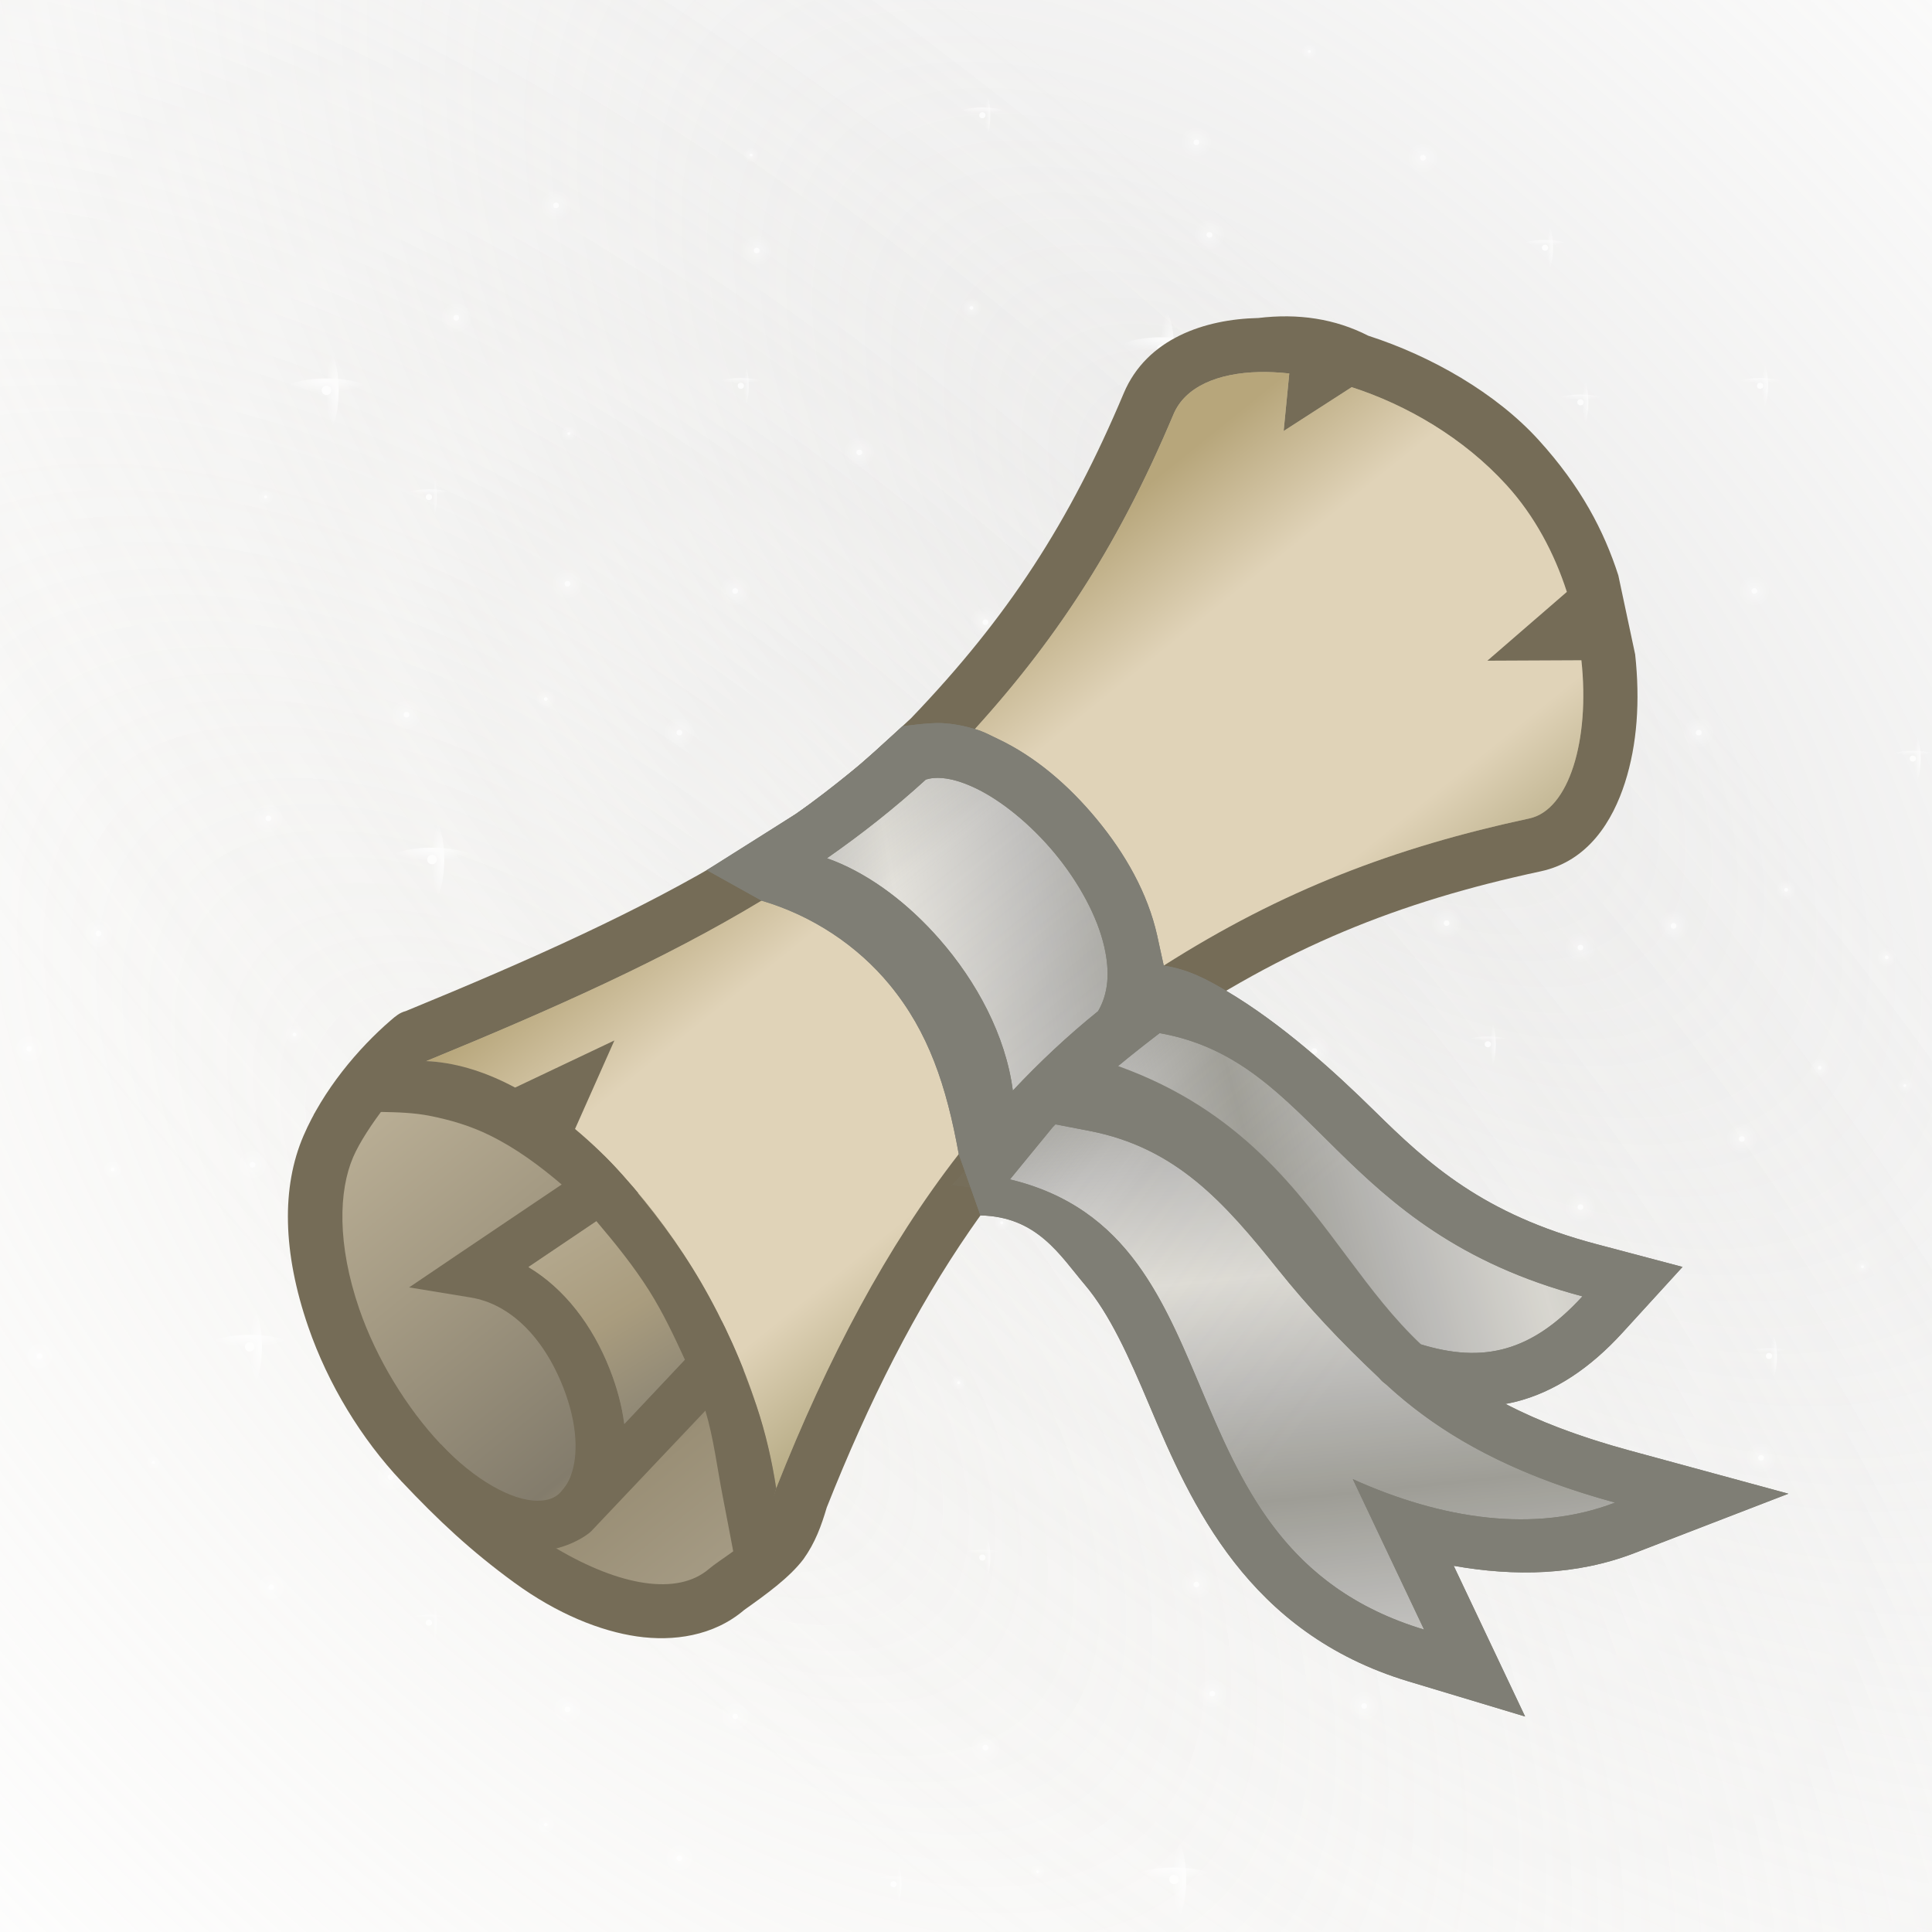 <svg height="500" viewBox="0 0 132.292 132.292" width="500" xmlns="http://www.w3.org/2000/svg" xmlns:xlink="http://www.w3.org/1999/xlink"><linearGradient id="a"><stop offset=".2" stop-color="#7f7e75"/><stop offset=".789" stop-color="#7f7e75" stop-opacity=".3"/><stop offset=".844" stop-color="#e3e1db" stop-opacity="0"/><stop offset=".899" stop-color="#7f7e75" stop-opacity=".15"/><stop offset="1" stop-color="#7f7e75"/></linearGradient><linearGradient id="b" gradientUnits="userSpaceOnUse" x1="24.89" x2="47.916" y1="63.626" y2="94.256"><stop offset="0" stop-color="#b7a67b"/><stop offset=".25" stop-color="#e0d3b8"/><stop offset=".5" stop-color="#e0d3b8"/><stop offset=".75" stop-color="#e0d3b8"/><stop offset="1" stop-color="#b2a780"/></linearGradient><linearGradient id="c" gradientUnits="userSpaceOnUse" x1="21.193" x2="44.479" y1="67.184" y2="97.86"><stop offset="0" stop-color="#b8ad94"/><stop offset=".286" stop-color="#a49a83"/><stop offset=".708" stop-color="#837c6c"/><stop offset=".79" stop-color="#9a8f76"/><stop offset="1" stop-color="#a49a83"/></linearGradient><linearGradient id="d" gradientUnits="userSpaceOnUse" x1="29.48" x2="45.497" y1="74.917" y2="103.648"><stop offset="0" stop-color="#b8ad94"/><stop offset=".286" stop-color="#a99c7e"/><stop offset=".5" stop-color="#8e8775"/><stop offset=".79" stop-color="#a99c7e"/><stop offset="1" stop-color="#c1b18b"/></linearGradient><radialGradient id="e" cx="4601.122" cy="4277.677" gradientTransform="matrix(0 1 -1 0 5224.576 -3824.576)" gradientUnits="userSpaceOnUse" r="11.251" xlink:href="#f"/><linearGradient id="f"><stop offset="0" stop-color="#fff"/><stop offset=".138" stop-color="#fff" stop-opacity=".863"/><stop offset="1" stop-color="#fff" stop-opacity="0"/></linearGradient><radialGradient id="g" cx="4694.348" cy="4395.814" gradientTransform="matrix(0 1 -1 0 5224.576 -3824.576)" gradientUnits="userSpaceOnUse" r="11.251" xlink:href="#f"/><radialGradient id="h" cx="4845.757" cy="4885.488" gradientTransform="matrix(0 1 -1 0 5224.576 -3824.576)" gradientUnits="userSpaceOnUse" r="11.251" xlink:href="#f"/><radialGradient id="i" cx="4996.82" cy="4201.078" gradientTransform="matrix(0 1 -1 0 5224.576 -3824.576)" gradientUnits="userSpaceOnUse" r="11.251" xlink:href="#f"/><radialGradient id="j" cx="4264.267" cy="4804.985" gradientTransform="matrix(0 1 -1 0 5224.576 -3824.576)" gradientUnits="userSpaceOnUse" r="11.251" xlink:href="#f"/><radialGradient id="k" cx="4253.016" cy="4349.753" gradientTransform="matrix(0 1 -1 0 5224.576 -3824.576)" gradientUnits="userSpaceOnUse" r="11.251" xlink:href="#f"/><radialGradient id="l" cx="4291.935" cy="4509.851" gradientTransform="matrix(0 1 -1 0 5224.576 -3824.576)" gradientUnits="userSpaceOnUse" r="11.251" xlink:href="#f"/><radialGradient id="m" cx="4178.792" cy="4193.676" gradientTransform="matrix(0 1 -1 0 5224.576 -3824.576)" gradientUnits="userSpaceOnUse" r="11.251" xlink:href="#f"/><radialGradient id="n" cx="4508.913" cy="4184.423" gradientTransform="matrix(0 1 -1 0 5224.576 -3824.576)" gradientUnits="userSpaceOnUse" r="11.251" xlink:href="#f"/><radialGradient id="o" cx="4169.539" cy="4599.017" gradientTransform="matrix(0 1 -1 0 5224.576 -3824.576)" gradientUnits="userSpaceOnUse" r="11.251" xlink:href="#f"/><radialGradient id="p" cx="4024.055" cy="4671.334" gradientTransform="matrix(0 1 -1 0 5224.576 -3824.576)" gradientUnits="userSpaceOnUse" r="11.251" xlink:href="#f"/><radialGradient id="q" cx="4381.278" cy="4473.039" gradientTransform="matrix(0 1 -1 0 5224.576 -3824.576)" gradientUnits="userSpaceOnUse" r="5.623" xlink:href="#f"/><radialGradient id="r" cx="4207.345" cy="4447.175" gradientTransform="matrix(0 1 -1 0 5224.576 -3824.576)" gradientUnits="userSpaceOnUse" r="5.623" xlink:href="#f"/><radialGradient id="s" cx="4156.027" cy="4803.986" gradientTransform="matrix(0 1 -1 0 5224.576 -3824.576)" gradientUnits="userSpaceOnUse" r="5.623" xlink:href="#f"/><radialGradient id="t" cx="4201.722" cy="5018.051" gradientTransform="matrix(0 1 -1 0 5224.576 -3824.576)" gradientUnits="userSpaceOnUse" r="5.623" xlink:href="#f"/><radialGradient id="u" cx="4756.598" cy="4610.267" gradientTransform="matrix(0 1 -1 0 5224.576 -3824.576)" gradientUnits="userSpaceOnUse" r="5.623" xlink:href="#f"/><radialGradient id="v" cx="4724.841" cy="4498.36" gradientTransform="matrix(0 1 -1 0 5224.576 -3824.576)" gradientUnits="userSpaceOnUse" r="5.623" xlink:href="#f"/><radialGradient id="w" cx="4755.599" cy="4916.609" gradientTransform="matrix(0 1 -1 0 5224.576 -3824.576)" gradientUnits="userSpaceOnUse" r="5.623" xlink:href="#f"/><radialGradient id="x" cx="4815.322" cy="4406.499" gradientTransform="matrix(0 1 -1 0 5224.576 -3824.576)" gradientUnits="userSpaceOnUse" r="5.623" xlink:href="#f"/><radialGradient id="y" cx="4840.134" cy="4528.795" gradientTransform="matrix(0 1 -1 0 5224.576 -3824.576)" gradientUnits="userSpaceOnUse" r="5.623" xlink:href="#f"/><radialGradient id="z" cx="4994.823" cy="4675.311" gradientTransform="matrix(0 1 -1 0 5224.576 -3824.576)" gradientUnits="userSpaceOnUse" r="5.623" xlink:href="#f"/><radialGradient id="A" cx="4625.987" cy="4580.401" gradientTransform="matrix(0 1 -1 0 5224.576 -3824.576)" gradientUnits="userSpaceOnUse" r="5.623" xlink:href="#f"/><radialGradient id="B" cx="4832.085" cy="4231.342" gradientTransform="matrix(0 1 -1 0 5224.576 -3824.576)" gradientUnits="userSpaceOnUse" r="5.623" xlink:href="#f"/><radialGradient id="C" cx="4920.223" cy="4281.308" gradientTransform="matrix(0 1 -1 0 5224.576 -3824.576)" gradientUnits="userSpaceOnUse" r="5.623" xlink:href="#f"/><radialGradient id="D" cx="4483.835" cy="4313.198" gradientTransform="matrix(0 1 -1 0 5224.576 -3824.576)" gradientUnits="userSpaceOnUse" r="5.623" xlink:href="#f"/><radialGradient id="E" cx="4664.439" cy="4695.527" gradientTransform="matrix(0 1 -1 0 5224.576 -3824.576)" gradientUnits="userSpaceOnUse" r="11.251" xlink:href="#f"/><radialGradient id="F" cx="4894.265" cy="4681.855" gradientTransform="matrix(0 1 -1 0 5224.576 -3824.576)" gradientUnits="userSpaceOnUse" r="11.251" xlink:href="#f"/><radialGradient id="G" cx="4985.57" cy="4361.004" gradientTransform="matrix(0 1 -1 0 5224.576 -3824.576)" gradientUnits="userSpaceOnUse" r="11.251" xlink:href="#f"/><radialGradient id="H" cx="4713.59" cy="4089.869" gradientTransform="matrix(0 1 -1 0 5224.576 -3824.576)" gradientUnits="userSpaceOnUse" r="11.251" xlink:href="#f"/><radialGradient id="I" cx="4757.596" cy="4804.985" gradientTransform="matrix(0 1 -1 0 5224.576 -3824.576)" gradientUnits="userSpaceOnUse" r="11.251" xlink:href="#f"/><radialGradient id="J" cx="4433.335" cy="5016.053" gradientTransform="matrix(0 1 -1 0 5224.576 -3824.576)" gradientUnits="userSpaceOnUse" r="11.251" xlink:href="#f"/><radialGradient id="K" cx="4371.572" cy="4725.934" gradientTransform="matrix(0 1 -1 0 5224.576 -3824.576)" gradientUnits="userSpaceOnUse" r="11.251" xlink:href="#f"/><radialGradient id="L" cx="4510.911" cy="4743.723" gradientTransform="matrix(0 1 -1 0 5224.576 -3824.576)" gradientUnits="userSpaceOnUse" r="11.251" xlink:href="#f"/><radialGradient id="M" cx="4269.433" cy="4686.561" gradientTransform="matrix(0 1 -1 0 5224.576 -3824.576)" gradientUnits="userSpaceOnUse" r="11.251" xlink:href="#f"/><radialGradient id="N" cx="4072.584" cy="4883.49" gradientTransform="matrix(0 1 -1 0 5224.576 -3824.576)" gradientUnits="userSpaceOnUse" r="11.251" xlink:href="#f"/><radialGradient id="O" cx="4484.833" cy="4664.189" gradientTransform="matrix(0 1 -1 0 5224.576 -3824.576)" gradientUnits="userSpaceOnUse" r="7.146" xlink:href="#f"/><radialGradient id="P" cx="4613.218" cy="4640.497" gradientTransform="matrix(0 1 -1 0 5224.576 -3824.576)" gradientUnits="userSpaceOnUse" r="7.146" xlink:href="#f"/><radialGradient id="Q" cx="4091.8" cy="4252.587" gradientTransform="matrix(0 1 -1 0 5224.576 -3824.576)" gradientUnits="userSpaceOnUse" r="7.146" xlink:href="#f"/><radialGradient id="R" cx="4666.436" cy="4863.952" gradientTransform="matrix(0 1 -1 0 5224.576 -3824.576)" gradientUnits="userSpaceOnUse" r="7.146" xlink:href="#f"/><radialGradient id="S" cx="4894.265" cy="4840.102" gradientTransform="matrix(0 1 -1 0 5224.576 -3824.576)" gradientUnits="userSpaceOnUse" r="7.146" xlink:href="#f"/><radialGradient id="T" cx="4974.319" cy="4809.609" gradientTransform="matrix(0 1 -1 0 5224.576 -3824.576)" gradientUnits="userSpaceOnUse" r="7.146" xlink:href="#f"/><radialGradient id="U" cx="4589.158" cy="4997.657" gradientTransform="matrix(0 1 -1 0 5224.576 -3824.576)" gradientUnits="userSpaceOnUse" r="7.146" xlink:href="#f"/><radialGradient id="V" cx="4065.439" cy="4519.784" gradientTransform="matrix(0 1 -1 0 5224.576 -3824.576)" gradientUnits="userSpaceOnUse" r="7.146" xlink:href="#f"/><radialGradient id="W" cx="4347.426" cy="4820.244" gradientTransform="matrix(0 1 -1 0 5224.576 -3824.576)" gradientUnits="userSpaceOnUse" r="7.146" xlink:href="#f"/><radialGradient id="X" cx="4533.578" cy="4593.169" gradientTransform="matrix(0 1 -1 0 5224.576 -3824.576)" gradientUnits="userSpaceOnUse" r="7.146" xlink:href="#f"/><radialGradient id="Y" cx="4448.222" cy="4220.091" gradientTransform="matrix(0 1 -1 0 5224.576 -3824.576)" gradientUnits="userSpaceOnUse" r="11.251" xlink:href="#f"/><radialGradient id="Z" cx="4908.245" cy="4929.858" gradientTransform="matrix(0 1 -1 0 5224.576 -3824.576)" gradientUnits="userSpaceOnUse" r="11.251" xlink:href="#f"/><radialGradient id="aa" cx="4987.567" cy="5014.055" gradientTransform="matrix(0 1 -1 0 5224.576 -3824.576)" gradientUnits="userSpaceOnUse" r="11.251" xlink:href="#f"/><radialGradient id="ab" cx="3991.565" cy="4813.099" gradientTransform="matrix(0 1 -1 0 5224.576 -3824.576)" gradientUnits="userSpaceOnUse" r="11.251" xlink:href="#f"/><radialGradient id="ac" cx="4012.805" cy="4351.751" gradientTransform="matrix(0 1 -1 0 5224.576 -3824.576)" gradientUnits="userSpaceOnUse" r="11.251" xlink:href="#f"/><radialGradient id="ad" cx="4683.097" cy="5027.304" gradientTransform="matrix(0 1 -1 0 5224.576 -3824.576)" gradientUnits="userSpaceOnUse" r="11.251" xlink:href="#f"/><radialGradient id="ae" cx="4367.481" cy="4195.673" gradientTransform="matrix(0 1 -1 0 5224.576 -3824.576)" gradientUnits="userSpaceOnUse" r="11.251" xlink:href="#f"/><radialGradient id="af" cx="4526.433" cy="4089.869" gradientTransform="matrix(0 1 -1 0 5224.576 -3824.576)" gradientUnits="userSpaceOnUse" r="11.251" xlink:href="#f"/><radialGradient id="ag" cx="4261.903" cy="4242.593" gradientTransform="matrix(0 1 -1 0 5224.576 -3824.576)" gradientUnits="userSpaceOnUse" r="11.251" xlink:href="#f"/><radialGradient id="ah" cx="16633.223" cy="4517.602" gradientTransform="matrix(0 .289 -1 0 5224.576 -4086.637)" gradientUnits="userSpaceOnUse" r="19.242" xlink:href="#f"/><radialGradient id="ai" cx="-15595.086" cy="5031.646" gradientTransform="matrix(.289 0 0 1 5221.342 -4303.403)" gradientUnits="userSpaceOnUse" r="19.242" xlink:href="#f"/><radialGradient id="aj" cx="16323.169" cy="4900.55" gradientTransform="matrix(0 .289 -1 0 5224.576 -4086.637)" gradientUnits="userSpaceOnUse" r="29.733" xlink:href="#f"/><radialGradient id="ak" cx="-16917.998" cy="4941.895" gradientTransform="matrix(.289 0 0 1 5221.342 -4303.403)" gradientUnits="userSpaceOnUse" r="29.733" xlink:href="#f"/><radialGradient id="al" cx="17536.6" cy="5029.302" gradientTransform="matrix(0 .289 -1 0 5224.576 -4086.637)" gradientUnits="userSpaceOnUse" r="29.733" xlink:href="#f"/><radialGradient id="am" cx="-17362.775" cy="5293.151" gradientTransform="matrix(.289 0 0 1 5221.342 -4303.403)" gradientUnits="userSpaceOnUse" r="29.733" xlink:href="#f"/><radialGradient id="an" cx="15154.966" cy="4975.07" gradientTransform="matrix(0 .289 -1 0 5224.576 -4086.637)" gradientUnits="userSpaceOnUse" r="29.733" xlink:href="#f"/><radialGradient id="ao" cx="-17175.43" cy="4603.73" gradientTransform="matrix(.289 0 0 1 5221.342 -4303.403)" gradientUnits="userSpaceOnUse" r="29.733" xlink:href="#f"/><radialGradient id="ap" cx="16788.486" cy="4380.138" gradientTransform="matrix(0 .289 -1 0 5224.576 -4086.637)" gradientUnits="userSpaceOnUse" r="29.733" xlink:href="#f"/><radialGradient id="aq" cx="-15120.208" cy="5076.591" gradientTransform="matrix(.289 0 0 1 5221.342 -4303.403)" gradientUnits="userSpaceOnUse" r="29.733" xlink:href="#f"/><radialGradient id="ar" cx="15052.254" cy="4385.373" gradientTransform="matrix(0 .289 -1 0 5224.576 -4086.637)" gradientUnits="userSpaceOnUse" r="29.733" xlink:href="#f"/><radialGradient id="as" cx="-15138.295" cy="4573.998" gradientTransform="matrix(.289 0 0 1 5221.342 -4303.403)" gradientUnits="userSpaceOnUse" r="29.733" xlink:href="#f"/><radialGradient id="at" cx="16060.047" cy="4376.767" gradientTransform="matrix(0 .289 -1 0 5224.576 -4086.637)" gradientUnits="userSpaceOnUse" r="29.733" xlink:href="#f"/><radialGradient id="au" cx="-15108.562" cy="4865.727" gradientTransform="matrix(.289 0 0 1 5221.342 -4303.403)" gradientUnits="userSpaceOnUse" r="29.733" xlink:href="#f"/><radialGradient id="av" cx="15866.068" cy="4081.262" gradientTransform="matrix(0 .289 -1 0 5224.576 -4086.637)" gradientUnits="userSpaceOnUse" r="29.733" xlink:href="#f"/><radialGradient id="aw" cx="-14087.729" cy="4809.576" gradientTransform="matrix(.289 0 0 1 5221.342 -4303.403)" gradientUnits="userSpaceOnUse" r="29.733" xlink:href="#f"/><radialGradient id="ax" cx="17890.787" cy="4106.278" gradientTransform="matrix(0 .289 -1 0 5224.576 -4086.637)" gradientUnits="userSpaceOnUse" r="29.733" xlink:href="#f"/><radialGradient id="ay" cx="-14174.147" cy="5395.679" gradientTransform="matrix(.289 0 0 1 5221.342 -4303.403)" gradientUnits="userSpaceOnUse" r="29.733" xlink:href="#f"/><radialGradient id="az" cx="15420.522" cy="4902.732" gradientTransform="matrix(0 .289 -1 0 5224.576 -4086.637)" gradientUnits="userSpaceOnUse" r="19.242" xlink:href="#f"/><radialGradient id="aA" cx="-16925.533" cy="4680.602" gradientTransform="matrix(.289 0 0 1 5221.342 -4303.403)" gradientUnits="userSpaceOnUse" r="19.242" xlink:href="#f"/><radialGradient id="aB" cx="17559.291" cy="4676.286" gradientTransform="matrix(0 .289 -1 0 5224.576 -4086.637)" gradientUnits="userSpaceOnUse" r="19.242" xlink:href="#f"/><radialGradient id="aC" cx="-16143.265" cy="5299.719" gradientTransform="matrix(.289 0 0 1 5221.342 -4303.403)" gradientUnits="userSpaceOnUse" r="19.242" xlink:href="#f"/><radialGradient id="aD" cx="16866.557" cy="4774.492" gradientTransform="matrix(0 .289 -1 0 5224.576 -4086.637)" gradientUnits="userSpaceOnUse" r="19.242" xlink:href="#f"/><radialGradient id="aE" cx="-16482.523" cy="5099.191" gradientTransform="matrix(.289 0 0 1 5221.342 -4303.403)" gradientUnits="userSpaceOnUse" r="19.242" xlink:href="#f"/><radialGradient id="aF" cx="16071.692" cy="4574.778" gradientTransform="matrix(0 .289 -1 0 5224.576 -4086.637)" gradientUnits="userSpaceOnUse" r="19.242" xlink:href="#f"/><radialGradient id="aG" cx="-15792.604" cy="4869.099" gradientTransform="matrix(.289 0 0 1 5221.342 -4303.403)" gradientUnits="userSpaceOnUse" r="19.242" xlink:href="#f"/><radialGradient id="aH" cx="16699.693" cy="4871.098" gradientTransform="matrix(0 .289 -1 0 5224.576 -4086.637)" gradientUnits="userSpaceOnUse" r="19.242" xlink:href="#f"/><radialGradient id="aI" cx="-16816.252" cy="5050.889" gradientTransform="matrix(.289 0 0 1 5221.342 -4303.403)" gradientUnits="userSpaceOnUse" r="19.242" xlink:href="#f"/><radialGradient id="aJ" cx="18061.07" cy="4512.032" gradientTransform="matrix(0 .289 -1 0 5224.576 -4086.637)" gradientUnits="userSpaceOnUse" r="19.242" xlink:href="#f"/><radialGradient id="aK" cx="-15575.844" cy="5444.972" gradientTransform="matrix(.289 0 0 1 5221.342 -4303.403)" gradientUnits="userSpaceOnUse" r="19.242" xlink:href="#f"/><radialGradient id="aL" cx="17188.609" cy="4244.961" gradientTransform="matrix(0 .289 -1 0 5224.576 -4086.637)" gradientUnits="userSpaceOnUse" r="19.242" xlink:href="#f"/><radialGradient id="aM" cx="-14653.234" cy="5192.417" gradientTransform="matrix(.289 0 0 1 5221.342 -4303.403)" gradientUnits="userSpaceOnUse" r="19.242" xlink:href="#f"/><radialGradient id="aN" cx="15143.32" cy="4682.585" gradientTransform="matrix(0 .289 -1 0 5224.576 -4086.637)" gradientUnits="userSpaceOnUse" r="19.242" xlink:href="#f"/><radialGradient id="aO" cx="-16165.027" cy="4600.359" gradientTransform="matrix(.289 0 0 1 5221.342 -4303.403)" gradientUnits="userSpaceOnUse" r="19.242" xlink:href="#f"/><radialGradient id="aP" cx="17652.088" cy="4368.16" gradientTransform="matrix(0 .289 -1 0 5224.576 -4086.637)" gradientUnits="userSpaceOnUse" r="19.242" xlink:href="#f"/><radialGradient id="aQ" cx="-15078.83" cy="5326.582" gradientTransform="matrix(.289 0 0 1 5221.342 -4303.403)" gradientUnits="userSpaceOnUse" r="19.242" xlink:href="#f"/><radialGradient id="aR" cx="3957.291" cy="4201.078" gradientTransform="matrix(0 1 -1 0 5224.576 -3824.576)" gradientUnits="userSpaceOnUse" r="11.251" xlink:href="#f"/><radialGradient id="aS" cx="3955.293" cy="4675.311" gradientTransform="matrix(0 1 -1 0 5224.576 -3824.576)" gradientUnits="userSpaceOnUse" r="5.623" xlink:href="#f"/><radialGradient id="aT" cx="3880.693" cy="4281.308" gradientTransform="matrix(0 1 -1 0 5224.576 -3824.576)" gradientUnits="userSpaceOnUse" r="5.623" xlink:href="#f"/><radialGradient id="aU" cx="3946.04" cy="4361.004" gradientTransform="matrix(0 1 -1 0 5224.576 -3824.576)" gradientUnits="userSpaceOnUse" r="11.251" xlink:href="#f"/><radialGradient id="aV" cx="14469.968" cy="4512.032" gradientTransform="matrix(0 .289 -1 0 5224.576 -4086.637)" gradientUnits="userSpaceOnUse" r="19.242" xlink:href="#f"/><radialGradient id="aW" cx="-15575.844" cy="4405.441" gradientTransform="matrix(.289 0 0 1 5221.342 -4303.403)" gradientUnits="userSpaceOnUse" r="19.242" xlink:href="#f"/><radialGradient id="aX" cx="16783.117" cy="4155.252" gradientTransform="matrix(0 .289 -1 0 5224.576 -4086.637)" gradientUnits="userSpaceOnUse" r="19.242" xlink:href="#f"/><radialGradient id="aY" cx="-14343.332" cy="5075.037" gradientTransform="matrix(.289 0 0 1 5221.342 -4303.403)" gradientUnits="userSpaceOnUse" r="19.242" xlink:href="#f"/><radialGradient id="aZ" cx="15184.698" cy="4089.869" gradientTransform="matrix(0 .289 -1 0 5224.576 -4086.637)" gradientUnits="userSpaceOnUse" r="19.242" xlink:href="#f"/><radialGradient id="a0" cx="-14117.461" cy="4612.337" gradientTransform="matrix(.289 0 0 1 5221.342 -4303.403)" gradientUnits="userSpaceOnUse" r="19.242" xlink:href="#f"/><radialGradient id="a1" cx="14799.68" cy="4114.885" gradientTransform="matrix(0 .289 -1 0 5224.576 -4086.637)" gradientUnits="userSpaceOnUse" r="19.242" xlink:href="#f"/><radialGradient id="a2" cx="-14203.88" cy="4500.884" gradientTransform="matrix(.289 0 0 1 5221.342 -4303.403)" gradientUnits="userSpaceOnUse" r="19.242" xlink:href="#f"/><radialGradient id="a3" cx="4250.447" cy="5175.268" gradientTransform="matrix(0 -1 1 0 -5135.664 5025.32)" gradientUnits="userSpaceOnUse" r="11.251" xlink:href="#f"/><radialGradient id="a4" cx="4163.456" cy="5234.179" gradientTransform="matrix(0 -1 1 0 -5135.664 5025.32)" gradientUnits="userSpaceOnUse" r="7.146" xlink:href="#f"/><radialGradient id="a5" cx="4333.559" cy="5224.185" gradientTransform="matrix(0 -1 1 0 -5135.664 5025.32)" gradientUnits="userSpaceOnUse" r="11.251" xlink:href="#f"/><radialGradient id="a6" cx="4028.946" cy="5182.67" gradientTransform="matrix(0 -1 1 0 -5135.664 5025.32)" gradientUnits="userSpaceOnUse" r="11.251" xlink:href="#f"/><radialGradient id="a7" cx="3952.348" cy="5262.9" gradientTransform="matrix(0 -1 1 0 -5135.664 5025.32)" gradientUnits="userSpaceOnUse" r="5.623" xlink:href="#f"/><radialGradient id="a8" cx="4358.677" cy="4918.607" gradientTransform="matrix(0 1 -1 0 5224.576 -3824.576)" gradientUnits="userSpaceOnUse" r="11.251" xlink:href="#f"/><radialGradient id="a9" cx="5075.558" cy="4804.985" gradientTransform="matrix(0 1 -1 0 5224.576 -3824.576)" gradientUnits="userSpaceOnUse" r="11.251" xlink:href="#f"/><radialGradient id="ba" cx="5064.307" cy="4349.753" gradientTransform="matrix(0 1 -1 0 5224.576 -3824.576)" gradientUnits="userSpaceOnUse" r="11.251" xlink:href="#f"/><radialGradient id="bb" cx="5103.226" cy="4509.851" gradientTransform="matrix(0 1 -1 0 5224.576 -3824.576)" gradientUnits="userSpaceOnUse" r="11.251" xlink:href="#f"/><radialGradient id="bc" cx="5192.569" cy="4473.039" gradientTransform="matrix(0 1 -1 0 5224.576 -3824.576)" gradientUnits="userSpaceOnUse" r="5.623" xlink:href="#f"/><radialGradient id="bd" cx="5182.863" cy="4725.934" gradientTransform="matrix(0 1 -1 0 5224.576 -3824.576)" gradientUnits="userSpaceOnUse" r="11.251" xlink:href="#f"/><radialGradient id="be" cx="5080.724" cy="4686.561" gradientTransform="matrix(0 1 -1 0 5224.576 -3824.576)" gradientUnits="userSpaceOnUse" r="11.251" xlink:href="#f"/><radialGradient id="bf" cx="5158.717" cy="4820.244" gradientTransform="matrix(0 1 -1 0 5224.576 -3824.576)" gradientUnits="userSpaceOnUse" r="7.146" xlink:href="#f"/><radialGradient id="bg" cx="5073.194" cy="4242.593" gradientTransform="matrix(0 1 -1 0 5224.576 -3824.576)" gradientUnits="userSpaceOnUse" r="11.251" xlink:href="#f"/><radialGradient id="bh" cx="18862.688" cy="4376.767" gradientTransform="matrix(0 .289 -1 0 5224.576 -4086.637)" gradientUnits="userSpaceOnUse" r="29.733" xlink:href="#f"/><radialGradient id="bi" cx="-15108.562" cy="5677.019" gradientTransform="matrix(.289 0 0 1 5221.342 -4303.403)" gradientUnits="userSpaceOnUse" r="29.733" xlink:href="#f"/><radialGradient id="bj" cx="18223.164" cy="4902.732" gradientTransform="matrix(0 .289 -1 0 5224.576 -4086.637)" gradientUnits="userSpaceOnUse" r="19.242" xlink:href="#f"/><radialGradient id="bk" cx="-16925.533" cy="5491.893" gradientTransform="matrix(.289 0 0 1 5221.342 -4303.403)" gradientUnits="userSpaceOnUse" r="19.242" xlink:href="#f"/><radialGradient id="bl" cx="18874.334" cy="4574.778" gradientTransform="matrix(0 .289 -1 0 5224.576 -4086.637)" gradientUnits="userSpaceOnUse" r="19.242" xlink:href="#f"/><radialGradient id="bm" cx="-15792.604" cy="5680.39" gradientTransform="matrix(.289 0 0 1 5221.342 -4303.403)" gradientUnits="userSpaceOnUse" r="19.242" xlink:href="#f"/><radialGradient id="bn" cx="4756.598" cy="3890.749" gradientTransform="matrix(0 1 -1 0 5224.576 -3824.576)" gradientUnits="userSpaceOnUse" r="5.623" xlink:href="#f"/><radialGradient id="bo" cx="4625.987" cy="3860.883" gradientTransform="matrix(0 1 -1 0 5224.576 -3824.576)" gradientUnits="userSpaceOnUse" r="5.623" xlink:href="#f"/><radialGradient id="bp" cx="4664.439" cy="3976.009" gradientTransform="matrix(0 1 -1 0 5224.576 -3824.576)" gradientUnits="userSpaceOnUse" r="11.251" xlink:href="#f"/><radialGradient id="bq" cx="4894.265" cy="3962.337" gradientTransform="matrix(0 1 -1 0 5224.576 -3824.576)" gradientUnits="userSpaceOnUse" r="11.251" xlink:href="#f"/><radialGradient id="br" cx="4371.572" cy="4006.416" gradientTransform="matrix(0 1 -1 0 5224.576 -3824.576)" gradientUnits="userSpaceOnUse" r="11.251" xlink:href="#f"/><radialGradient id="bs" cx="4510.911" cy="4024.205" gradientTransform="matrix(0 1 -1 0 5224.576 -3824.576)" gradientUnits="userSpaceOnUse" r="11.251" xlink:href="#f"/><radialGradient id="bt" cx="4269.433" cy="3967.044" gradientTransform="matrix(0 1 -1 0 5224.576 -3824.576)" gradientUnits="userSpaceOnUse" r="11.251" xlink:href="#f"/><radialGradient id="bu" cx="4484.833" cy="3944.671" gradientTransform="matrix(0 1 -1 0 5224.576 -3824.576)" gradientUnits="userSpaceOnUse" r="7.146" xlink:href="#f"/><radialGradient id="bv" cx="4613.218" cy="3920.979" gradientTransform="matrix(0 1 -1 0 5224.576 -3824.576)" gradientUnits="userSpaceOnUse" r="7.146" xlink:href="#f"/><radialGradient id="bw" cx="4533.578" cy="3873.651" gradientTransform="matrix(0 1 -1 0 5224.576 -3824.576)" gradientUnits="userSpaceOnUse" r="7.146" xlink:href="#f"/><radialGradient id="bx" cx="17559.291" cy="3956.767" gradientTransform="matrix(0 .289 -1 0 5224.576 -4086.637)" gradientUnits="userSpaceOnUse" r="19.242" xlink:href="#f"/><radialGradient id="by" cx="-13657.657" cy="5299.719" gradientTransform="matrix(.289 0 0 1 5221.342 -4303.403)" gradientUnits="userSpaceOnUse" r="19.242" xlink:href="#f"/><radialGradient id="bz" cx="16071.692" cy="3855.26" gradientTransform="matrix(0 .289 -1 0 5224.576 -4086.637)" gradientUnits="userSpaceOnUse" r="19.242" xlink:href="#f"/><radialGradient id="bA" cx="-13306.996" cy="4869.099" gradientTransform="matrix(.289 0 0 1 5221.342 -4303.403)" gradientUnits="userSpaceOnUse" r="19.242" xlink:href="#f"/><radialGradient id="bB" cx="15143.32" cy="3963.067" gradientTransform="matrix(0 .289 -1 0 5224.576 -4086.637)" gradientUnits="userSpaceOnUse" r="19.242" xlink:href="#f"/><radialGradient id="bC" cx="-13679.42" cy="4600.359" gradientTransform="matrix(.289 0 0 1 5221.342 -4303.403)" gradientUnits="userSpaceOnUse" r="19.242" xlink:href="#f"/><mask id="bD" maskUnits="userSpaceOnUse"><path d="m-13.229-13.229h158.75v158.75h-158.75z" fill="url(#bE)" filter="url(#bF)" stroke-width="11.83"/></mask><radialGradient id="bE" cx="66.146" cy="66.146" gradientTransform="matrix(-1 0 0 -1 132.292 132.292)" gradientUnits="userSpaceOnUse" r="66.146"><stop offset="0" stop-color="#fff"/><stop offset=".5" stop-color="#fff"/><stop offset=".75" stop-color="#808080"/><stop offset=".875" stop-color="#404040"/><stop offset="1"/></radialGradient><filter id="bF" color-interpolation-filters="sRGB" height="1.014" width="1.014" x="-.007" y="-.007"><feGaussianBlur stdDeviation=".446"/></filter><radialGradient id="bG" cx="703.056" cy="255.4" gradientTransform="matrix(.121 -.121 .058 .058 -57.693 112.547)" gradientUnits="userSpaceOnUse" r="1011.861"><stop offset="0" stop-color="#c1c0be"/><stop offset=".09" stop-color="#c1c0be" stop-opacity=".9"/><stop offset="1" stop-color="#c1c0be" stop-opacity="0"/></radialGradient><radialGradient id="bH" cx="703.056" cy="1070.218" gradientTransform="matrix(.121 -.121 .058 .058 -57.693 112.547)" gradientUnits="userSpaceOnUse" r="1011.861" spreadMethod="pad"><stop offset="0" stop-color="#e3e1db"/><stop offset=".09" stop-color="#e3e1db" stop-opacity=".9"/><stop offset="1" stop-color="#e3e1db" stop-opacity="0"/></radialGradient><linearGradient id="bI" gradientUnits="userSpaceOnUse" x1="64.796" x2="52.47" y1="67.136" y2="50.613"><stop offset="0" stop-color="#7f7e75"/><stop offset=".2" stop-color="#7f7e75" stop-opacity=".8"/><stop offset=".75" stop-color="#e3e1db" stop-opacity="0"/><stop offset=".85" stop-color="#7f7e75" stop-opacity=".4"/><stop offset="1" stop-color="#7f7e75"/></linearGradient><linearGradient id="bJ" gradientUnits="userSpaceOnUse" x1="90.733" x2="65.485" xlink:href="#a" y1="92.284" y2="71.55"/><linearGradient id="bK" gradientUnits="userSpaceOnUse" x1="86.722" x2="74.465" xlink:href="#a" y1="78.035" y2="62.995"/><filter id="bL" color-interpolation-filters="sRGB" height="1.091" width="1.102" x="-.051" y="-.046"><feGaussianBlur stdDeviation=".473"/></filter><filter id="bM" color-interpolation-filters="sRGB" height="1.067" width="1.045" x="-.022" y="-.033"><feGaussianBlur stdDeviation=".346"/></filter><filter id="bN" color-interpolation-filters="sRGB" height="1.06" width="1.049" x="-.025" y="-.03"><feGaussianBlur stdDeviation=".494"/></filter><linearGradient id="bO" gradientTransform="matrix(391.593 0 0 -391.593 60.796 7618.49)" gradientUnits="userSpaceOnUse" spreadMethod="pad" x1="0" x2="1" y1="0" y2="0"><stop offset="0" stop-color="#e3e1db"/><stop offset=".511" stop-color="#c1c0be"/><stop offset="1" stop-color="#a2a19a"/></linearGradient><linearGradient id="bP" gradientTransform="matrix(3.78 0 0 3.78 -774.519 341.506)" gradientUnits="userSpaceOnUse" spreadMethod="reflect" x1="220.084" x2="224.8" xlink:href="#bO" y1="-75.672" y2="-76.356"/><linearGradient id="bQ" gradientTransform="matrix(3.78 0 0 3.78 -774.519 341.506)" gradientUnits="userSpaceOnUse" spreadMethod="reflect" x1="230.87" x2="226.493" xlink:href="#bO" y1="-71.46" y2="-70.416"/><linearGradient id="bR" gradientTransform="matrix(3.78 0 0 3.78 -774.519 341.506)" gradientUnits="userSpaceOnUse" spreadMethod="reflect" x1="225.959" x2="226.244" xlink:href="#bO" y1="-69.102" y2="-65.031"/><g><g mask="url(#bD)" stroke-width=".094" transform="matrix(0 1 -1 0 132.292 -0)"><path d="m-16.763-16.763c-67.658 67.658-96.044 148.97-63.396 181.618 32.648 32.648 113.96 4.262 181.618-63.396 67.658-67.658 96.044-148.97 63.396-181.618-32.648-32.648-113.96-4.262-181.618 63.396z" fill="url(#bG)" opacity=".3"/><path d="m30.833 30.833c-67.658 67.658-96.044 148.97-63.396 181.618 32.648 32.648 113.96 4.262 181.618-63.396 67.658-67.658 96.044-148.97 63.396-181.618-32.648-32.648-113.96-4.262-181.618 63.396z" fill="url(#bH)" opacity=".3"/></g><g opacity=".8" transform="matrix(.097 0 0 .095 -1.845 -1.799)"><circle cx="946.9" cy="776.5" fill="url(#e)" opacity=".5" r="11.3"/><circle cx="828.8" cy="869.8" fill="url(#g)" opacity=".5" r="11.3"/><circle cx="339.1" cy="1021.2" fill="url(#h)" opacity=".5" r="11.3"/><circle cx="1023.5" cy="1172.2" fill="url(#i)" opacity=".5" r="11.3"/><circle cx="419.6" cy="439.7" fill="url(#j)" opacity=".5" r="11.3"/><circle cx="874.8" cy="428.4" fill="url(#k)" opacity=".5" r="11.3"/><circle cx="714.7" cy="467.4" fill="url(#l)" opacity=".5" r="11.3"/><circle cx="1030.9" cy="354.2" fill="url(#m)" opacity=".5" r="11.3"/><circle cx="1040.2" cy="684.3" fill="url(#n)" opacity=".5" r="11.3"/><circle cx="625.6" cy="345" fill="url(#o)" opacity=".5" r="11.3"/><circle cx="553.2" cy="199.5" fill="url(#p)" opacity=".5" r="11.3"/><circle cx="751.5" cy="556.7" fill="url(#q)" opacity=".5" r="5.6"/><circle cx="777.4" cy="382.8" fill="url(#r)" opacity=".5" r="5.6"/><circle cx="420.6" cy="331.5" fill="url(#s)" opacity=".5" r="5.6"/><circle cx="206.5" cy="377.1" fill="url(#t)" opacity=".5" r="5.6"/><circle cx="614.3" cy="932" fill="url(#u)" opacity=".5" r="5.6"/><circle cx="726.2" cy="900.3" fill="url(#v)" opacity=".5" r="5.6"/><circle cx="308" cy="931" fill="url(#w)" opacity=".5" r="5.6"/><circle cx="818.1" cy="990.7" fill="url(#x)" opacity=".5" r="5.6"/><circle cx="695.8" cy="1015.6" fill="url(#y)" opacity=".5" r="5.6"/><circle cx="549.3" cy="1170.2" fill="url(#z)" opacity=".5" r="5.6"/><circle cx="644.2" cy="801.4" fill="url(#A)" opacity=".5" r="5.6"/><circle cx="993.2" cy="1007.5" fill="url(#B)" opacity=".5" r="5.6"/><circle cx="943.3" cy="1095.6" fill="url(#C)" opacity=".5" r="5.6"/><circle cx="911.4" cy="659.3" fill="url(#D)" opacity=".5" r="5.6"/><circle cx="529" cy="839.9" fill="url(#E)" opacity=".5" r="11.3"/><circle cx="542.7" cy="1069.7" fill="url(#F)" opacity=".5" r="11.3"/><circle cx="863.6" cy="1161" fill="url(#G)" opacity=".5" r="11.3"/><circle cx="1134.7" cy="889" fill="url(#H)" opacity=".5" r="11.3"/><circle cx="419.6" cy="933" fill="url(#I)" opacity=".5" r="11.3"/><circle cx="208.5" cy="608.8" fill="url(#J)" opacity=".5" r="11.3"/><circle cx="498.6" cy="547" fill="url(#K)" opacity=".5" r="11.3"/><circle cx="480.9" cy="686.3" fill="url(#L)" opacity=".5" r="11.3"/><circle cx="538" cy="444.9" fill="url(#M)" opacity=".5" r="11.3"/><circle cx="341.1" cy="248" fill="url(#N)" opacity=".5" r="11.3"/><circle cx="560.4" cy="660.3" fill="url(#O)" opacity=".5" r="7.1"/><circle cx="584.1" cy="788.6" fill="url(#P)" opacity=".5" r="7.1"/><circle cx="972" cy="267.2" fill="url(#Q)" opacity=".5" r="7.1"/><circle cx="360.6" cy="841.9" fill="url(#R)" opacity=".5" r="7.1"/><circle cx="384.5" cy="1069.7" fill="url(#S)" opacity=".5" r="7.1"/><circle cx="415" cy="1149.7" fill="url(#T)" opacity=".5" r="7.1"/><circle cx="226.9" cy="764.6" fill="url(#U)" opacity=".5" r="7.1"/><circle cx="704.8" cy="240.9" fill="url(#V)" opacity=".5" r="7.1"/><circle cx="404.3" cy="522.8" fill="url(#W)" opacity=".5" r="7.1"/><circle cx="631.4" cy="709" fill="url(#X)" opacity=".5" r="7.1"/><circle cx="1004.5" cy="623.6" fill="url(#Y)" opacity=".5" r="11.3"/><circle cx="294.7" cy="1083.7" fill="url(#Z)" opacity=".5" r="11.3"/><circle cx="210.5" cy="1163" fill="url(#aa)" opacity=".5" r="11.3"/><circle cx="411.5" cy="167" fill="url(#ab)" opacity=".5" r="11.3"/><circle cx="872.8" cy="188.2" fill="url(#ac)" opacity=".5" r="11.3"/><circle cx="197.3" cy="858.5" fill="url(#ad)" opacity=".5" r="11.3"/><circle cx="1028.9" cy="542.9" fill="url(#ae)" opacity=".5" r="11.3"/><circle cx="1134.7" cy="701.9" fill="url(#af)" opacity=".5" r="11.3"/><circle cx="982" cy="437.3" fill="url(#ag)" opacity=".5" r="11.3"/><ellipse cx="707" cy="728.2" fill="url(#ah)" rx="19.2" ry="5.6"/><ellipse cx="707" cy="728.2" fill="url(#ai)" rx="5.6" ry="19.2"/><ellipse cx="324" cy="638.5" fill="url(#aj)" rx="29.7" ry="8.6"/><ellipse cx="324" cy="638.5" fill="url(#ak)" rx="8.6" ry="29.7"/><ellipse cx="195.3" cy="989.7" fill="url(#al)" rx="29.7" ry="8.6"/><ellipse cx="195.3" cy="989.7" fill="url(#am)" rx="8.6" ry="29.7"/><ellipse cx="249.5" cy="300.3" fill="url(#an)" rx="29.7" ry="8.6"/><ellipse cx="249.5" cy="300.3" fill="url(#ao)" rx="8.6" ry="29.7"/><ellipse cx="844.4" cy="773.2" fill="url(#ap)" rx="29.7" ry="8.6"/><ellipse cx="844.4" cy="773.2" fill="url(#aq)" rx="8.6" ry="29.7"/><ellipse cx="839.2" cy="270.6" fill="url(#ar)" rx="29.7" ry="8.6"/><ellipse cx="839.2" cy="270.6" fill="url(#as)" rx="8.6" ry="29.7"/><ellipse cx="847.8" cy="562.3" fill="url(#at)" rx="29.7" ry="8.6"/><ellipse cx="847.8" cy="562.3" fill="url(#au)" rx="8.6" ry="29.7"/><ellipse cx="1143.3" cy="506.2" fill="url(#av)" rx="29.7" ry="8.6"/><ellipse cx="1143.3" cy="506.2" fill="url(#aw)" rx="8.6" ry="29.7"/><ellipse cx="1118.3" cy="1092.3" fill="url(#ax)" rx="29.7" ry="8.6"/><ellipse cx="1118.3" cy="1092.3" fill="url(#ay)" rx="8.6" ry="29.7"/><ellipse cx="321.8" cy="377.2" fill="url(#az)" rx="19.2" ry="5.6"/><ellipse cx="321.8" cy="377.2" fill="url(#aA)" rx="5.6" ry="19.2"/><ellipse cx="548.3" cy="996.3" fill="url(#aB)" rx="19.2" ry="5.6"/><ellipse cx="548.3" cy="996.3" fill="url(#aC)" rx="5.6" ry="19.2"/><ellipse cx="450.1" cy="795.8" fill="url(#aD)" rx="19.2" ry="5.6"/><ellipse cx="450.1" cy="795.8" fill="url(#aE)" rx="5.6" ry="19.2"/><ellipse cx="649.8" cy="565.7" fill="url(#aF)" rx="19.2" ry="5.6"/><ellipse cx="649.8" cy="565.7" fill="url(#aG)" rx="5.6" ry="19.2"/><ellipse cx="353.5" cy="747.5" fill="url(#aH)" rx="19.2" ry="5.6"/><ellipse cx="353.5" cy="747.5" fill="url(#aI)" rx="5.6" ry="19.2"/><ellipse cx="712.5" cy="1141.6" fill="url(#aJ)" rx="19.2" ry="5.6"/><ellipse cx="712.5" cy="1141.6" fill="url(#aK)" rx="5.6" ry="19.2"/><ellipse cx="979.6" cy="889" fill="url(#aL)" rx="19.2" ry="5.6"/><ellipse cx="979.6" cy="889" fill="url(#aM)" rx="5.6" ry="19.2"/><ellipse cx="542" cy="297" fill="url(#aN)" rx="19.2" ry="5.6"/><ellipse cx="542" cy="297" fill="url(#aO)" rx="5.6" ry="19.2"/><ellipse cx="856.4" cy="1023.2" fill="url(#aP)" rx="19.2" ry="5.6"/><ellipse cx="856.4" cy="1023.2" fill="url(#aQ)" rx="5.6" ry="19.2"/><circle cx="1023.5" cy="132.7" fill="url(#aR)" opacity=".5" r="11.3"/><circle cx="549.3" cy="130.7" fill="url(#aS)" opacity=".5" r="5.6"/><circle cx="943.3" cy="56.1" fill="url(#aT)" opacity=".5" r="5.6"/><circle cx="863.6" cy="121.5" fill="url(#aU)" opacity=".5" r="11.3"/><ellipse cx="712.5" cy="102" fill="url(#aV)" rx="19.2" ry="5.6"/><ellipse cx="712.5" cy="102" fill="url(#aW)" rx="5.6" ry="19.2"/><ellipse cx="1069.3" cy="771.6" fill="url(#aX)" rx="19.2" ry="5.6"/><ellipse cx="1069.3" cy="771.6" fill="url(#aY)" rx="5.6" ry="19.2"/><ellipse cx="1134.7" cy="308.9" fill="url(#aZ)" rx="19.2" ry="5.6"/><ellipse cx="1134.7" cy="308.9" fill="url(#a0)" rx="5.6" ry="19.2"/><ellipse cx="1109.7" cy="197.5" fill="url(#a1)" rx="19.2" ry="5.6"/><ellipse cx="1109.7" cy="197.5" fill="url(#a2)" rx="5.6" ry="19.2"/><circle cx="39.6" cy="774.9" fill="url(#a3)" opacity=".5" r="11.3"/><circle cx="98.5" cy="861.9" fill="url(#a4)" opacity=".5" r="7.1"/><circle cx="88.5" cy="691.8" fill="url(#a5)" opacity=".5" r="11.3"/><circle cx="47" cy="996.4" fill="url(#a6)" opacity=".5" r="11.3"/><circle cx="127.2" cy="1073" fill="url(#a7)" opacity=".5" r="5.6"/><circle cx="306" cy="534.1" fill="url(#a8)" opacity=".5" r="11.3"/><circle cx="419.6" cy="1251" fill="url(#a9)" opacity=".5" r="11.3"/><circle cx="874.8" cy="1239.7" fill="url(#ba)" opacity=".5" r="11.3"/><circle cx="714.7" cy="1278.6" fill="url(#bb)" opacity=".5" r="11.3"/><circle cx="751.5" cy="1368" fill="url(#bc)" opacity=".5" r="5.6"/><circle cx="498.6" cy="1358.3" fill="url(#bd)" opacity=".5" r="11.3"/><circle cx="538" cy="1256.1" fill="url(#be)" opacity=".5" r="11.3"/><circle cx="404.3" cy="1334.1" fill="url(#bf)" opacity=".5" r="7.1"/><circle cx="982" cy="1248.6" fill="url(#bg)" opacity=".5" r="11.3"/><ellipse cx="847.8" cy="1373.6" fill="url(#bh)" rx="29.7" ry="8.6"/><ellipse cx="847.8" cy="1373.6" fill="url(#bi)" rx="8.6" ry="29.7"/><ellipse cx="321.8" cy="1188.5" fill="url(#bj)" rx="19.2" ry="5.6"/><ellipse cx="321.8" cy="1188.5" fill="url(#bk)" rx="5.6" ry="19.2"/><ellipse cx="649.8" cy="1377" fill="url(#bl)" rx="19.2" ry="5.6"/><ellipse cx="649.8" cy="1377" fill="url(#bm)" rx="5.6" ry="19.2"/><circle cx="1333.8" cy="932" fill="url(#bn)" opacity=".5" r="5.6"/><circle cx="1363.7" cy="801.4" fill="url(#bo)" opacity=".5" r="5.6"/><circle cx="1248.6" cy="839.9" fill="url(#bp)" opacity=".5" r="11.3"/><circle cx="1262.2" cy="1069.7" fill="url(#bq)" opacity=".5" r="11.3"/><circle cx="1218.2" cy="547" fill="url(#br)" opacity=".5" r="11.3"/><circle cx="1200.4" cy="686.3" fill="url(#bs)" opacity=".5" r="11.3"/><circle cx="1257.5" cy="444.9" fill="url(#bt)" opacity=".5" r="11.3"/><circle cx="1279.9" cy="660.3" fill="url(#bu)" opacity=".5" r="7.1"/><circle cx="1303.6" cy="788.6" fill="url(#bv)" opacity=".5" r="7.1"/><circle cx="1350.9" cy="709" fill="url(#bw)" opacity=".5" r="7.1"/><ellipse cx="1267.8" cy="996.3" fill="url(#bx)" rx="19.2" ry="5.6"/><ellipse cx="1267.8" cy="996.3" fill="url(#by)" rx="5.6" ry="19.2"/><ellipse cx="1369.3" cy="565.7" fill="url(#bz)" rx="19.2" ry="5.6"/><ellipse cx="1369.3" cy="565.7" fill="url(#bA)" rx="5.6" ry="19.2"/><ellipse cx="1261.5" cy="297" fill="url(#bB)" rx="19.2" ry="5.6"/><ellipse cx="1261.5" cy="297" fill="url(#bC)" rx="5.6" ry="19.2"/><g fill="#fff"><circle cx="946.9" cy="776.5" r="2"/><circle cx="828.8" cy="869.8" r="2"/><circle cx="339.1" cy="1021.2" r="2"/><circle cx="1023.5" cy="1172.2" r="2"/><circle cx="419.6" cy="439.7" r="2"/><circle cx="874.8" cy="428.4" r="2"/><circle cx="714.7" cy="467.4" r="2"/><circle cx="1030.9" cy="354.2" r="2"/><circle cx="1040.2" cy="684.3" r="2"/><circle cx="625.6" cy="345" r="2"/><circle cx="553.2" cy="199.5" r="2"/><circle cx="751.5" cy="556.7" r="1"/><circle cx="777.4" cy="382.8" r="1"/><circle cx="420.6" cy="331.5" r="1"/><circle cx="206.5" cy="377.1" r="1"/><circle cx="614.3" cy="932" r="1"/><circle cx="726.2" cy="900.3" r="1"/><circle cx="308" cy="931" r="1"/><circle cx="818.1" cy="990.7" r="1"/><circle cx="695.8" cy="1015.6" r="1"/><circle cx="549.3" cy="1170.2" r="1"/><circle cx="644.2" cy="801.4" r="1"/><circle cx="993.2" cy="1007.5" r="1"/><circle cx="943.3" cy="1095.6" r="1"/><circle cx="911.4" cy="659.3" r="1"/><circle cx="529" cy="839.9" r="2"/><circle cx="542.7" cy="1069.7" r="2"/><circle cx="863.6" cy="1161" r="2"/><circle cx="1134.7" cy="889" r="2"/><circle cx="419.6" cy="933" r="2"/><circle cx="208.5" cy="608.8" r="2"/><circle cx="498.6" cy="547" r="2"/><circle cx="480.9" cy="686.3" r="2"/><circle cx="538" cy="444.9" r="2"/><circle cx="341.1" cy="248" r="2"/><circle cx="560.4" cy="660.3" r="1.3"/><circle cx="584.1" cy="788.6" r="1.3"/><circle cx="972" cy="267.2" r="1.3"/><circle cx="360.6" cy="841.9" r="1.3"/><circle cx="384.5" cy="1069.7" r="1.3"/><circle cx="415" cy="1149.7" r="1.3"/><circle cx="226.9" cy="764.6" r="1.3"/><circle cx="704.8" cy="240.9" r="1.3"/><circle cx="404.3" cy="522.8" r="1.3"/><circle cx="631.4" cy="709" r="1.3"/><circle cx="1004.5" cy="623.6" r="2"/><circle cx="294.7" cy="1083.7" r="2"/><circle cx="210.5" cy="1163" r="2"/><circle cx="411.5" cy="167" r="2"/><circle cx="872.8" cy="188.2" r="2"/><circle cx="197.3" cy="858.5" r="2"/><circle cx="1028.9" cy="542.9" r="2"/><circle cx="1134.7" cy="701.9" r="2"/><circle cx="982" cy="437.3" r="2"/><circle cx="707" cy="728.2" r="2.2"/><circle cx="324" cy="638.5" r="3.4"/><circle cx="195.3" cy="989.7" r="3.4"/><circle cx="249.5" cy="300.3" r="3.4"/><circle cx="844.4" cy="773.2" r="3.4"/><circle cx="839.2" cy="270.6" r="3.4"/><circle cx="847.8" cy="562.3" r="3.4"/><circle cx="1143.3" cy="506.2" r="3.4"/><circle cx="1118.3" cy="1092.3" r="3.4"/><circle cx="321.8" cy="377.2" r="2.2"/><circle cx="548.3" cy="996.3" r="2.2"/><circle cx="450.1" cy="795.8" r="2.2"/><circle cx="649.8" cy="565.7" r="2.2"/><circle cx="353.5" cy="747.5" r="2.2"/><circle cx="712.5" cy="1141.6" r="2.2"/><circle cx="979.6" cy="889" r="2.2"/><circle cx="542" cy="297" r="2.2"/><circle cx="856.4" cy="1023.2" r="2.2"/><circle cx="1023.5" cy="132.7" r="2"/><circle cx="549.3" cy="130.7" r="1"/><circle cx="943.3" cy="56.1" r="1"/><circle cx="863.6" cy="121.5" r="2"/><circle cx="712.5" cy="102" r="2.2"/><circle cx="1069.3" cy="771.6" r="2.2"/><circle cx="1134.7" cy="308.9" r="2.2"/><circle cx="1109.7" cy="197.5" r="2.2"/><circle cx="39.6" cy="774.9" r="2"/><circle cx="98.5" cy="861.9" r="1.3"/><circle cx="88.5" cy="691.8" r="2"/><circle cx="47" cy="996.4" r="2"/><circle cx="127.2" cy="1073" r="1"/><circle cx="306" cy="534.1" r="2"/><circle cx="419.6" cy="1251" r="2"/><circle cx="874.8" cy="1239.7" r="2"/><circle cx="714.7" cy="1278.6" r="2"/><circle cx="751.5" cy="1368" r="1"/><circle cx="498.6" cy="1358.3" r="2"/><circle cx="538" cy="1256.1" r="2"/><circle cx="404.3" cy="1334.1" r="1.3"/><circle cx="982" cy="1248.6" r="2"/><circle cx="847.8" cy="1373.6" r="3.4"/><circle cx="321.8" cy="1188.5" r="2.2"/><circle cx="649.8" cy="1377" r="2.2"/><circle cx="1333.8" cy="932" r="1"/><circle cx="1363.7" cy="801.4" r="1"/><circle cx="1248.6" cy="839.9" r="2"/><circle cx="1262.2" cy="1069.7" r="2"/><circle cx="1218.2" cy="547" r="2"/><circle cx="1200.4" cy="686.3" r="2"/><circle cx="1257.5" cy="444.9" r="2"/><circle cx="1279.9" cy="660.3" r="1.3"/><circle cx="1303.6" cy="788.6" r="1.3"/><circle cx="1350.9" cy="709" r="1.3"/><circle cx="1267.8" cy="996.3" r="2.2"/><circle cx="1369.3" cy="565.7" r="2.2"/><circle cx="1261.5" cy="297" r="2.2"/></g></g></g><g transform="matrix(.999 -.033 .033 .999 2.537 9.936)"><path d="m83.209 14.6c-3.636-.039-7.664 1.149-9.368 4.848v.001c-4.009 8.704-8.405 15.042-15.292 21.764-3.688 3.249-5.781 4.789-8.077 6.281l-4.404 2.657c-6.491 3.628-14.024 6.714-22.785 9.976-.422.095-.704.323-1.03.586-2.336 1.88-4.803 4.642-6.25 7.718-1.63 3.465-1.694 7.941-.108 13.089 1.229 3.991 3.397 7.804 6.031 10.789 2.45 2.777 4.605 4.931 7.492 7.188 2.887 2.257 5.807 3.524 8.278 3.966 2.471.442 5.255.156 7.411-1.571 1.49-.983 3.169-2.106 4.17-3.343.843-1.1 1.297-2.24 1.711-3.484 3.146-7.231 6.559-13.417 10.433-18.653.727-.982 1.469-1.93 2.23-2.846l3.672-4.031c1.754-1.752 3.52-3.302 7.53-6.195 8.806-5.597 16.625-8.445 26.457-10.216 3.282-.592 5.045-3.294 5.97-5.883.926-2.589 1.227-5.574.988-8.752l-.975-5.458c-.881-3.073-2.351-6.153-5.155-9.451-2.804-3.298-7.144-5.981-11.421-7.517-2.23-1.237-4.739-1.705-7.506-1.462z" fill="#756c57"/><path d="m19.354 70.008c-1.065 2.262-1.304 5.93.08 10.422 1.054 3.421 3.027 6.889 5.268 9.429 2.241 2.54 4.799 4.784 7.678 7.397 4.264 2.716 8.18 3.533 10.409 1.746.781-.626 2.648-1.578 3.587-2.758.596-.749 1.193-2.613 1.193-2.613 3.846-8.847 8.131-16.302 13.255-22.464l3.847-4.224c1.893-1.893 3.891-3.642 8.093-6.669 9.216-5.873 17.66-8.953 27.887-10.796 2.732-.493 4.333-5.229 3.922-10.713l-6.441-.183 5.599-4.532c-.76-2.65-2.018-5.252-3.876-7.437-2.845-3.345-6.675-5.73-10.392-7.065l-4.757 2.848.515-3.927c-.71-.1-1.394-.159-2.05-.165v-0c-2.861-.03-5.114.844-5.966 2.694-4.173 9.06-8.931 15.915-16.138 22.936-3.84 3.388-6.155 5.094-8.597 6.68l-4.569 2.757c-6.779 3.792-14.491 6.938-23.326 10.228-1.641 1.321-4.29 4.43-5.221 6.409z" fill="url(#c)"/><path d="m32.379 97.255c1.05-.214 2.003-.73 2.407-1.076l8.111-8.017 21.746-21.493c-.126-1.392-.548-2.681-.98-3.968l-22.054 21.922-4.295 4.269c-.113-1.201-.399-2.472-.87-3.795-1.084-3.047-2.921-5.616-5.336-7.169l4.758-2.985 25.814-16.195c-1.783-2.492-2.189-3.016-2.069-2.789l-26.041 16.393-7.048 4.417-3.63 2.283 4.208.834c2.612.52 4.853 2.806 6.115 6.352.939 2.639.853 4.767.338 6.027-.175.484-.427.793-.767 1.164-.397.395-.916.543-1.6.519-1.739-.06-4.243-1.552-6.484-4.092l-2.776 2.45z" fill="#756c57"/><path d="m63.663 62.702-22.054 21.922-4.295 4.269c-.113-1.201-.399-2.472-.87-3.795-1.084-3.047-2.921-5.616-5.336-7.169l4.758-2.985 25.814-16.195" fill="url(#d)"/><path d="m47.569 93.631c3.846-8.847 8.132-16.302 13.255-22.464l3.847-4.224c1.585-1.585 3.055-3.029 6.018-5.245 1.513-1.08 3.111-2.094 4.597-2.973 8.261-4.88 16.077-7.573 25.365-9.247 2.732-.493 4.334-5.229 3.922-10.713l-6.441-.183 5.599-4.532c-.76-2.65-2.018-5.252-3.876-7.437-2.845-3.345-6.675-5.73-10.392-7.066l-4.757 2.848.515-3.927c-.71-.1-1.394-.159-2.05-.166l-0.0 0c-2.861-.03-5.114.844-5.966 2.694-3.818 8.289-8.086 14.692-14.311 21.105-1.183 1.186-2.21 2.254-3.473 3.346-3.012 2.582-4.83 3.788-6.951 5.165l-4.569 2.757c-6.779 3.792-14.49 6.938-23.326 10.228.105.008.209.017.315.028 2.024.24 3.927 1.044 5.708 1.986 1.47.778 2.758 1.877 4.008 2.974 1.145 1.005 2.163 2.096 3.178 3.287 1.902 2.231 3.641 4.782 5.113 7.511 1.473 2.729 2.679 5.636 3.515 8.581.546 1.922.936 3.823 1.156 5.665z" fill="url(#b)"/><path d="m28.739 68.816c1.764.933 3.355 2.193 4.831 3.537.853.777 1.578 1.687 2.296 2.591 1.235 1.557 2.44 3.15 3.446 4.864.9 1.534 1.609 3.175 2.297 4.815.485 1.158.968 2.325 1.288 3.539.509 1.931.675 3.936.993 5.907.421 2.605 1.216 7.821 1.216 7.821l2.463-8.261c-.22-1.842-.596-3.823-1.156-5.668-.899-2.956-2.052-5.856-3.515-8.578-1.434-2.668-3.202-5.162-5.113-7.511-.962-1.182-2.079-2.295-3.178-3.287l2.897-5.976-6.905 3.002c-1.847-1.072-3.761-1.775-5.708-1.986-.106-.012-.315-.028-.315-.028s-6.281 1.175-7.833 3.43c0 0 3.079-.131 4.616-.053 1.124.058 2.259.126 3.354.383 1.39.326 2.699.755 4.028 1.458z" fill="#756c57"/></g><g transform="matrix(.999 -.033 .033 .999 2.537 9.936)"><path d="m62.171 75.416c3.888.208 5.354 2.914 6.994 4.985s2.851 5.022 4.156 8.428c2.61 6.812 6.194 15.775 17.104 19.459l7.904 2.668-4.547-10.479c4.145.873 8.364.944 12.41-.465l10.666-3.715-10.795-3.324c-11.668-3.594-14.966-8.299-18.758-13.721-3.301-4.72-7.064-10.459-15.364-13.75l-3.8-1.71-6.693 6.687z" fill="#7f7e75"/><path d="m66.916 67.964-4.494 4.634c18.403 3.265 10.16 25.753 29.189 32.179l-4.54-10.461c6.003 2.95 12.347 4.132 17.904 2.197-24.876-7.661-17.648-23.192-38.058-28.549z" fill="url(#bR)"/><path d="m66.373 67.004c-2.028 2.093-4.059 4.185-6.088 6.277 3.625.5 7.416 1.6 9.974 4.372 3.31 3.443 4.643 8.156 6.406 12.47 1.802 4.716 4.289 9.424 8.44 12.48 2.502 1.899 5.48 3.007 8.44 3.972-1.472-3.396-2.947-6.792-4.42-10.187 5.095 2.071 10.957 2.966 16.252 1.105 1.024-.329 2.044-.672 3.066-1.005-4.815-1.413-9.529-3.002-13.745-5.786-3.581-2.295-6.453-5.51-8.875-8.972-2.388-3.328-4.598-6.878-7.822-9.484-3.244-2.794-7.304-4.418-11.41-5.471-.073.076-.146.152-.219.229z" fill="url(#bJ)" filter="url(#bN)" opacity=".33"/><path d="m61.449 70.48 6.059-1.131 2.291.52c5.951 1.351 9.127 5.237 12.662 9.965 1.893 2.532 4.074 5.037 6.64 7.605.362.489.77.644 1.314.85 2.631.992 5.179 1.693 7.944 1.104 2.765-.589 5.258-2.193 7.496-4.486l4.27-4.377-5.854-1.758c-7.697-2.313-11.316-5.863-14.896-9.629-2.677-2.816-6.197-6.22-9.874-8.553-1.297-.823-2.51-1.538-4.213-1.866l-4.599 2.974c-2.149 1.857-4.249 3.677-6.018 5.245z" fill="#7f7e75"/><path d="m74.577 63.284c-1.339.922-2.65 1.92-3.928 2.979 7.175 1.691 11.168 6.524 14.778 11.352 1.917 2.564 3.774 5.134 6.069 7.431 4.432 1.671 7.91 1.165 11.709-2.728-16.886-5.074-17.609-16.914-28.628-19.035z" fill="url(#bQ)"/><path d="m74.152 62.285c-2.028 1.394-3.934 2.953-5.836 4.512 3.772.688 7.475 2.163 10.347 4.76 4.805 4.158 7.721 9.978 12.243 14.4 3.008 1.247 6.63 1.551 9.536-.139 1.848-.996 3.301-2.543 4.784-3.996-5.504-1.442-10.765-4.052-14.905-7.999-3.806-3.47-6.853-7.951-11.587-10.271-1.388-.678-2.88-1.119-4.396-1.399-.062.044-.125.089-.188.133z" fill="url(#bK)" filter="url(#bM)" opacity=".33"/><path d="m54.311 44.762c-1.222.922-2.557 1.898-3.863 2.746l-6.23 3.648 3.684 2.215c3.423 1.13 6.452 3.284 8.587 6.062 2.54 3.307 3.648 7.026 4.336 11.734l1.347 4.249 5.15-5.881c2.42-2.373 4.506-4.039 7.53-6.195.924-1.474.74-3.052.435-4.615-.139-.709-.248-1.375-.386-2.096-.556-2.91-1.99-5.642-3.867-8.072-1.876-2.431-4.097-4.442-6.561-5.711-.699-.36-.94-.529-1.578-.743-.716-.24-1.491-.419-2.259-.481-.899-.073-2.702.13-2.702.13-1.923 1.623-2.546 2.225-3.622 3.01z" fill="#7f7e75"/><path d="m59.971 45.363c-.195.009-.377.041-.55.086-2.194 1.873-4.509 3.579-6.951 5.165.154.06.306.122.458.188 2.588 1.131 5.027 3.131 7.048 5.593 2.447 2.981 4.328 6.747 4.695 10.547 1.893-1.893 3.892-3.642 6.018-5.245.75-1.197.903-2.642.573-4.372-.4-2.093-1.583-4.462-3.161-6.506-1.578-2.044-3.551-3.766-5.325-4.68-1.109-.571-2.044-.813-2.806-.776z" fill="url(#bP)"/><path d="m59.713 44.309c-1.245.147-1.958 1.332-2.96 1.953-2.095 1.652-4.325 3.121-6.553 4.584 2.75.911 5.311 2.399 7.358 4.461 3.392 3.374 5.855 7.849 6.182 12.682.116.406-.107 1.739.463.905 2.29-2.32 4.692-4.54 7.306-6.491 1.559-2.432 1.015-5.545-.085-8.043-1.801-3.991-4.836-7.57-8.831-9.474-.903-.404-1.886-.634-2.878-.577z" fill="url(#bI)" filter="url(#bL)" opacity=".33"/><path d="m60.457 41.611c-.939-.038-2.524.14-2.524.14-1.923 1.623-2.546 2.225-3.622 3.01-1.222.922-2.557 1.898-3.863 2.746l-6.23 3.648 3.684 2.215c3.423 1.13 6.453 3.283 8.587 6.062 2.54 3.307 3.648 7.026 4.336 11.734l1.347 4.25c3.888.208 5.355 2.914 6.995 4.985 1.64 2.071 2.851 5.022 4.156 8.428 2.61 6.812 6.195 15.775 17.104 19.459l7.904 2.668-4.547-10.479c4.145.873 8.364.944 12.41-.465l10.666-3.715-10.795-3.324c-3.446-1.061-6.157-2.22-8.371-3.464.221-.031.443-.068.666-.115 2.765-.589 5.258-2.193 7.496-4.487l4.27-4.377-5.853-1.758c-7.697-2.313-11.316-5.863-14.897-9.629-2.677-2.816-6.197-6.22-9.874-8.553-1.297-.823-2.51-1.538-4.213-1.866l-.002.001c-.139-.709-.248-1.375-.386-2.096-.556-2.91-1.99-5.641-3.866-8.072-1.876-2.431-4.097-4.442-6.561-5.711-.699-.36-.941-.529-1.579-.743-.716-.24-1.491-.419-2.258-.481-.056-.005-.116-.008-.179-.011zm-.193 3.751c.705.03 1.542.277 2.512.777 1.774.914 3.747 2.636 5.325 4.68 1.577 2.045 2.761 4.413 3.161 6.506.331 1.73.178 3.175-.572 4.372-2.126 1.603-4.125 3.352-6.018 5.245-.367-3.801-2.248-7.567-4.695-10.548-2.021-2.462-4.461-4.462-7.049-5.593-.152-.067-.304-.128-.458-.188 2.442-1.586 4.757-3.292 6.951-5.165.172-.045.355-.077.549-.086.095-.005.193-.005.294-.001zm14.585 17.979c10.757 2.263 11.611 13.946 28.356 18.978-3.641 3.731-6.988 4.349-11.161 2.924-1.853-1.873-3.259-3.877-4.737-5.991-3.301-4.72-7.065-10.459-15.364-13.749l-.006-.003c.892-.694 1.842-1.395 2.913-2.159zm-7.337 6.009 2.286.519c5.951 1.351 9.127 5.237 12.663 9.965 1.893 2.532 4.074 5.037 6.639 7.605.133.179.272.313.422.421 3.306 3.273 7.897 6.326 15.452 8.653-5.557 1.935-11.901.752-17.904-2.197l4.54 10.461c-18.357-6.199-11.338-27.342-27.339-31.759l3.05-3.483c.064-.063.127-.123.191-.185z" fill="#7f7e75"/></g></svg>